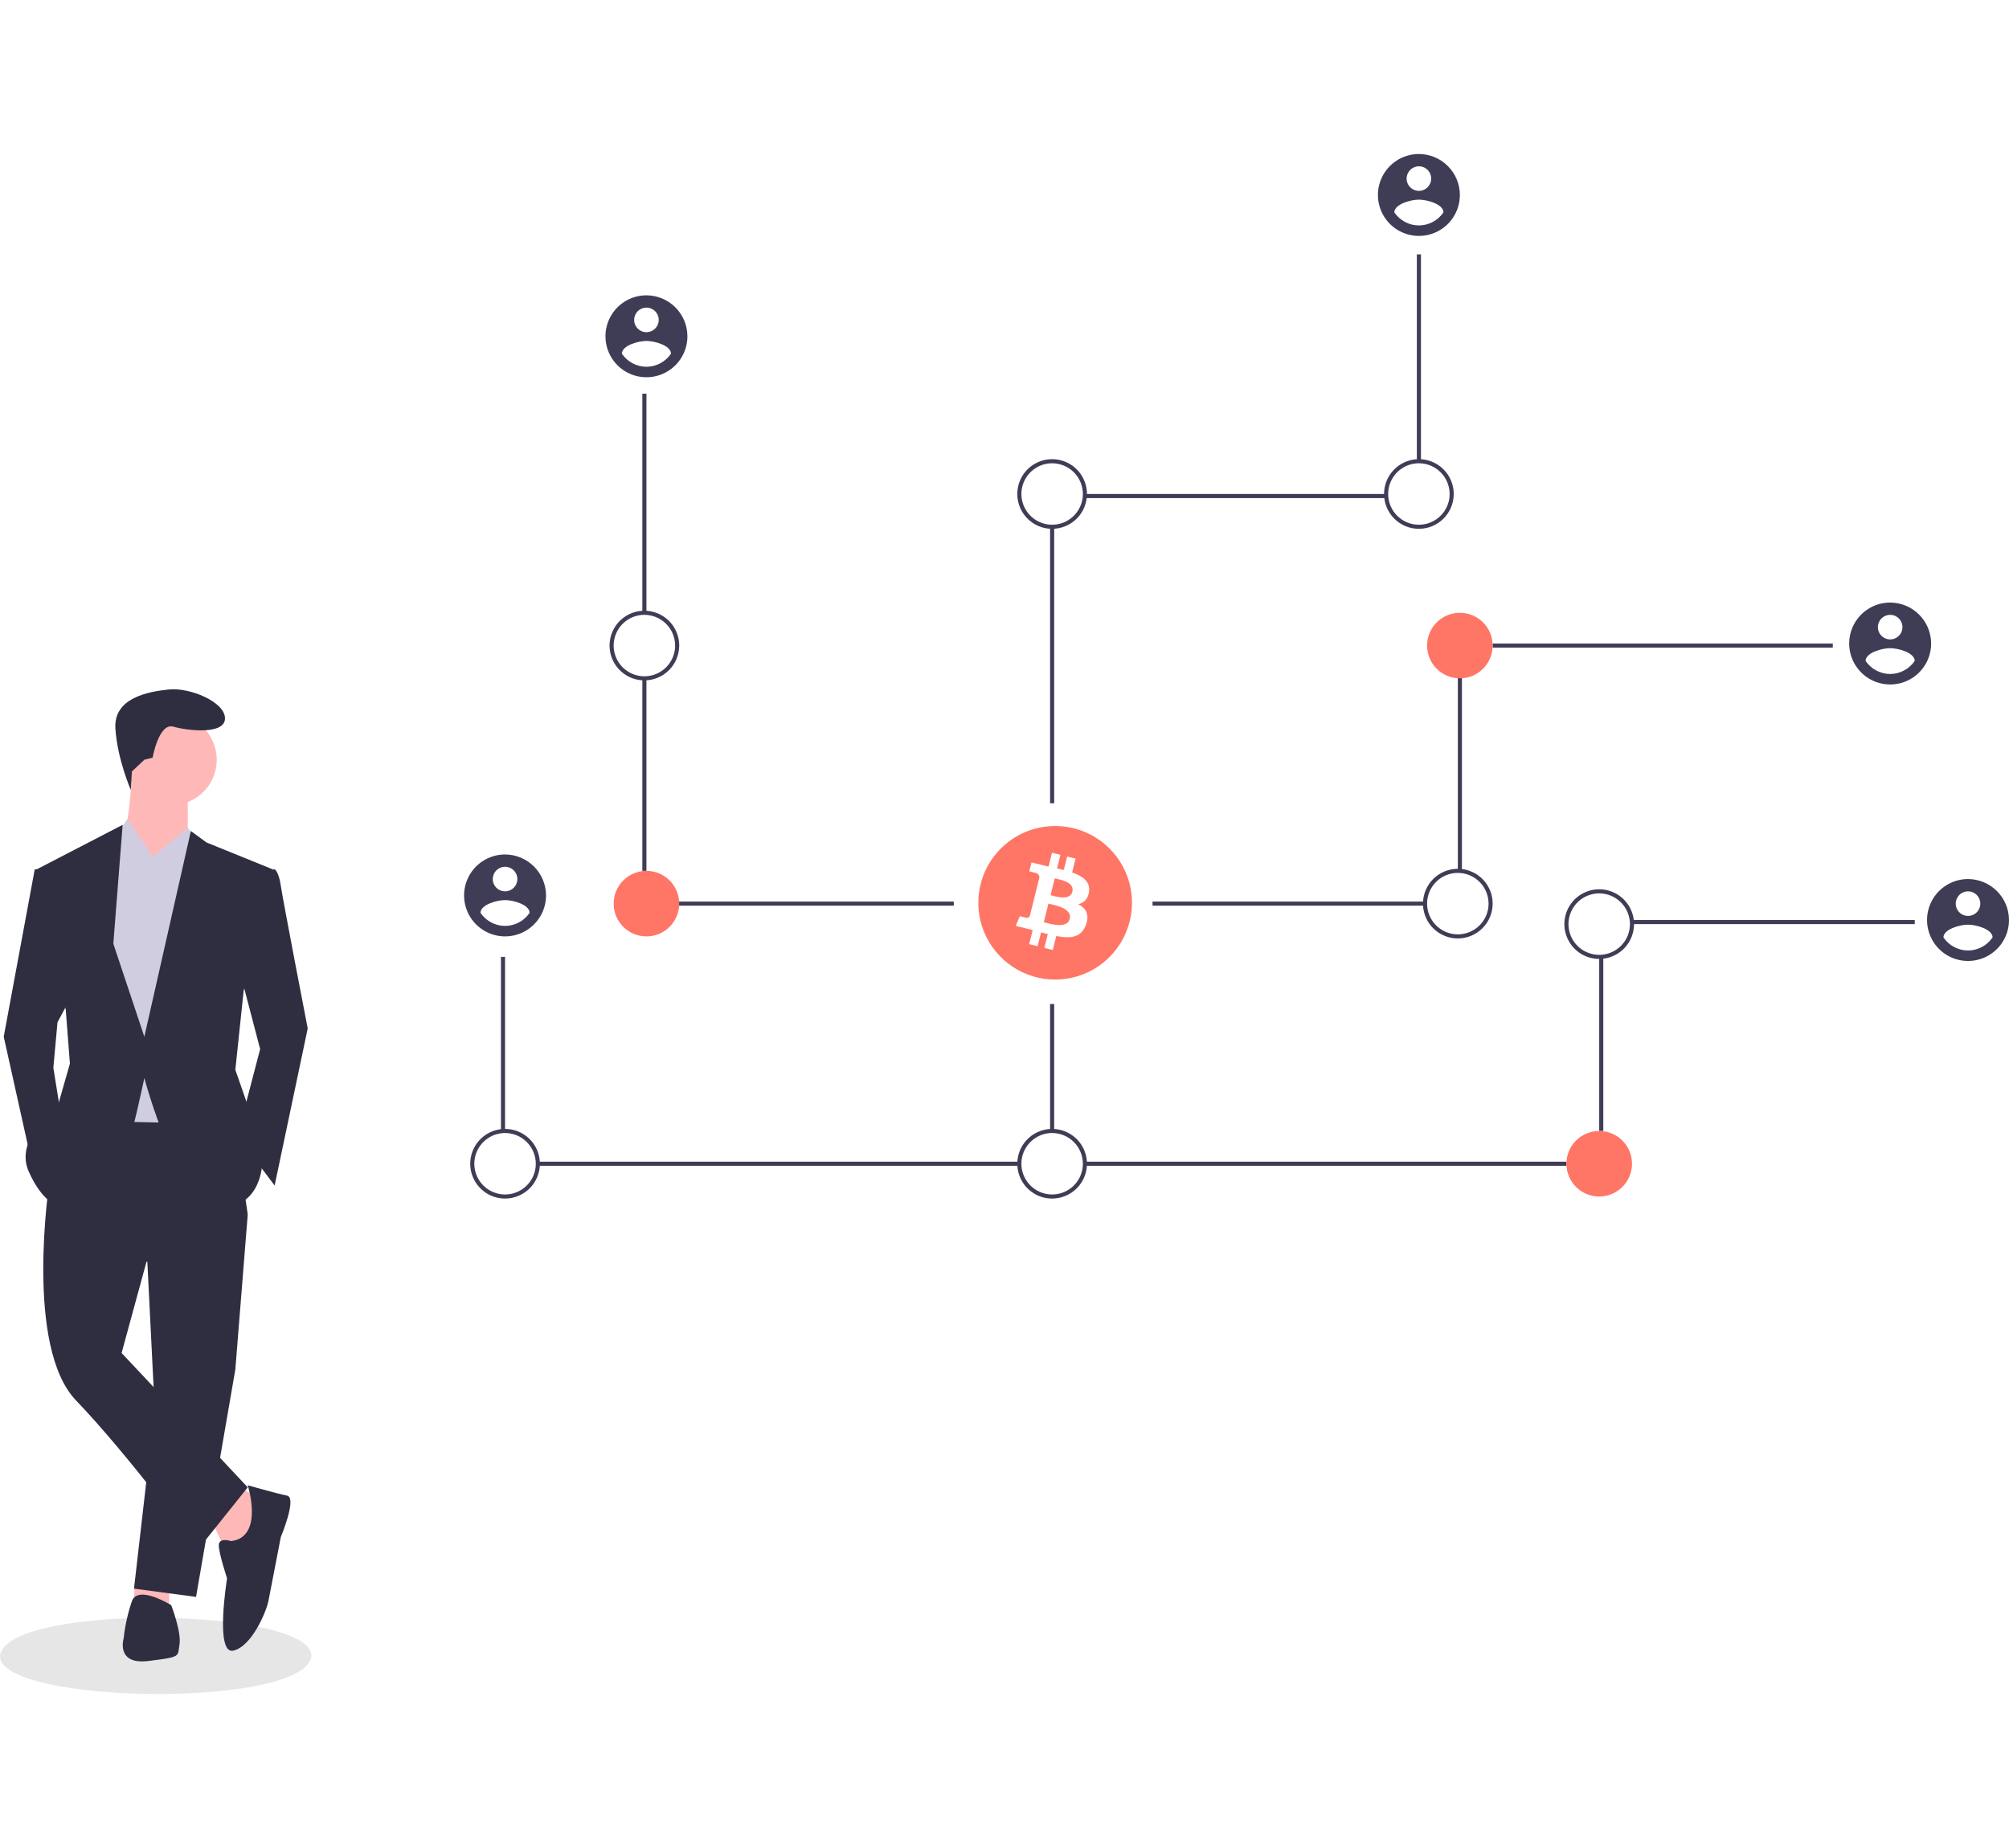 <svg width="250" height="230" viewBox="0 0 300 230" fill="none" xmlns="http://www.w3.org/2000/svg">
<g clip-path="url(#clip0_795_456)">
<path d="M96.531 35.79H95.919V68.52H96.531V35.79Z" fill="#3F3D56"/>
<path d="M96.531 78.263H95.919V107.063H96.531V78.263Z" fill="#3F3D56"/>
<path d="M142.427 111.651H95.001V112.263H142.427V111.651Z" fill="#3F3D56"/>
<path d="M75.419 119.91H74.807V145.911H75.419V119.91Z" fill="#3F3D56"/>
<path d="M152.217 150.5H80.315V151.111H152.217V150.5Z" fill="#3F3D56"/>
<path d="M212.187 14.989H211.575V45.884H212.187V14.989Z" fill="#3F3D56"/>
<path d="M206.986 50.778H161.998V51.39H206.986V50.778Z" fill="#3F3D56"/>
<path d="M157.419 55.673H156.807V96.969H157.419V55.673Z" fill="#3F3D56"/>
<path d="M96.225 78.615C95.196 78.615 94.191 78.31 93.335 77.738C92.48 77.167 91.813 76.355 91.42 75.405C91.026 74.454 90.923 73.409 91.124 72.4C91.324 71.391 91.82 70.465 92.547 69.737C93.275 69.01 94.201 68.515 95.21 68.314C96.219 68.114 97.265 68.217 98.216 68.61C99.166 69.004 99.978 69.67 100.55 70.525C101.122 71.381 101.427 72.386 101.427 73.415C101.425 74.793 100.877 76.115 99.901 77.09C98.926 78.065 97.604 78.613 96.225 78.615ZM96.225 68.826C95.317 68.826 94.43 69.095 93.675 69.599C92.921 70.104 92.332 70.82 91.985 71.659C91.638 72.497 91.547 73.42 91.724 74.31C91.901 75.2 92.338 76.017 92.98 76.659C93.622 77.301 94.439 77.738 95.33 77.915C96.22 78.092 97.143 78.001 97.981 77.654C98.82 77.306 99.537 76.718 100.041 75.964C100.546 75.209 100.815 74.322 100.815 73.415C100.813 72.198 100.329 71.032 99.469 70.172C98.609 69.311 97.442 68.828 96.225 68.826Z" fill="#3F3D56"/>
<path d="M75.419 156.006C74.391 156.006 73.385 155.701 72.53 155.129C71.674 154.558 71.008 153.746 70.614 152.796C70.22 151.845 70.117 150.8 70.318 149.791C70.519 148.782 71.014 147.856 71.742 147.129C72.469 146.401 73.396 145.906 74.405 145.705C75.414 145.505 76.46 145.608 77.41 146.001C78.36 146.395 79.173 147.061 79.744 147.917C80.316 148.772 80.621 149.777 80.621 150.806C80.619 152.184 80.071 153.506 79.096 154.481C78.121 155.456 76.799 156.004 75.419 156.006ZM75.419 146.217C74.512 146.217 73.624 146.486 72.87 146.991C72.115 147.495 71.527 148.211 71.179 149.05C70.832 149.888 70.741 150.811 70.918 151.701C71.095 152.591 71.532 153.408 72.174 154.05C72.816 154.692 73.634 155.129 74.524 155.306C75.414 155.483 76.337 155.392 77.176 155.045C78.014 154.698 78.731 154.109 79.236 153.355C79.74 152.6 80.009 151.713 80.009 150.806C80.008 149.589 79.524 148.423 78.663 147.563C77.803 146.702 76.636 146.219 75.419 146.217Z" fill="#3F3D56"/>
<path d="M96.531 116.852C99.235 116.852 101.426 114.66 101.426 111.957C101.426 109.254 99.235 107.063 96.531 107.063C93.827 107.063 91.635 109.254 91.635 111.957C91.635 114.66 93.827 116.852 96.531 116.852Z" fill="#FF7666"/>
<path d="M273.687 73.108H222.896V73.72H273.687V73.108Z" fill="#3F3D56"/>
<path d="M218.307 78.263H217.695V107.063H218.307V78.263Z" fill="#3F3D56"/>
<path d="M212.799 111.651H172.105V112.263H212.799V111.651Z" fill="#3F3D56"/>
<path d="M285.926 114.404H243.702V115.016H285.926V114.404Z" fill="#3F3D56"/>
<path d="M239.418 119.91H238.806V145.911H239.418V119.91Z" fill="#3F3D56"/>
<path d="M233.911 150.5H162.008V151.111H233.911V150.5Z" fill="#3F3D56"/>
<path d="M157.419 126.946H156.807V145.911H157.419V126.946Z" fill="#3F3D56"/>
<path d="M218 78.309C220.704 78.309 222.896 76.117 222.896 73.414C222.896 70.711 220.704 68.52 218 68.52C215.297 68.52 213.105 70.711 213.105 73.414C213.105 76.117 215.297 78.309 218 78.309Z" fill="#FF7666"/>
<path d="M211.881 55.978C210.852 55.978 209.847 55.673 208.991 55.102C208.136 54.531 207.469 53.719 207.076 52.768C206.682 51.818 206.579 50.773 206.78 49.764C206.98 48.755 207.476 47.828 208.203 47.101C208.931 46.374 209.857 45.879 210.866 45.678C211.875 45.477 212.921 45.58 213.872 45.974C214.822 46.368 215.634 47.034 216.206 47.889C216.778 48.744 217.083 49.75 217.083 50.778C217.081 52.157 216.533 53.479 215.557 54.454C214.582 55.429 213.26 55.977 211.881 55.978ZM211.881 46.19C210.973 46.19 210.086 46.459 209.331 46.963C208.577 47.467 207.988 48.184 207.641 49.022C207.294 49.861 207.203 50.783 207.38 51.673C207.557 52.563 207.994 53.381 208.636 54.023C209.278 54.664 210.095 55.102 210.986 55.279C211.876 55.456 212.799 55.365 213.637 55.017C214.476 54.67 215.193 54.082 215.697 53.328C216.201 52.573 216.471 51.686 216.471 50.778C216.469 49.562 215.985 48.395 215.125 47.535C214.265 46.675 213.098 46.191 211.881 46.19Z" fill="#3F3D56"/>
<path d="M157.113 55.978C156.084 55.978 155.078 55.673 154.223 55.102C153.368 54.531 152.701 53.719 152.307 52.768C151.914 51.818 151.811 50.773 152.011 49.764C152.212 48.755 152.707 47.828 153.435 47.101C154.162 46.374 155.089 45.879 156.098 45.678C157.107 45.477 158.153 45.58 159.103 45.974C160.054 46.368 160.866 47.034 161.438 47.889C162.009 48.744 162.314 49.75 162.314 50.778C162.313 52.157 161.764 53.479 160.789 54.454C159.814 55.429 158.492 55.977 157.113 55.978ZM157.113 46.19C156.205 46.19 155.318 46.459 154.563 46.963C153.808 47.467 153.22 48.184 152.873 49.022C152.525 49.861 152.434 50.783 152.611 51.673C152.789 52.563 153.226 53.381 153.868 54.023C154.509 54.664 155.327 55.102 156.217 55.279C157.108 55.456 158.031 55.365 158.869 55.017C159.708 54.67 160.425 54.082 160.929 53.328C161.433 52.573 161.702 51.686 161.702 50.778C161.701 49.562 161.217 48.395 160.357 47.535C159.496 46.675 158.33 46.191 157.113 46.19Z" fill="#3F3D56"/>
<path d="M238.806 120.216C237.778 120.216 236.772 119.911 235.917 119.34C235.061 118.769 234.395 117.956 234.001 117.006C233.607 116.056 233.504 115.01 233.705 114.002C233.906 112.993 234.401 112.066 235.128 111.339C235.856 110.612 236.783 110.116 237.792 109.916C238.801 109.715 239.847 109.818 240.797 110.212C241.747 110.605 242.56 111.272 243.131 112.127C243.703 112.982 244.008 113.988 244.008 115.016C244.006 116.395 243.458 117.717 242.483 118.692C241.508 119.666 240.186 120.215 238.806 120.216ZM238.806 110.428C237.899 110.428 237.011 110.697 236.257 111.201C235.502 111.705 234.914 112.422 234.566 113.26C234.219 114.099 234.128 115.021 234.305 115.911C234.482 116.801 234.919 117.619 235.561 118.261C236.203 118.902 237.021 119.339 237.911 119.516C238.801 119.693 239.724 119.603 240.563 119.255C241.401 118.908 242.118 118.32 242.623 117.565C243.127 116.811 243.396 115.924 243.396 115.016C243.395 113.8 242.911 112.633 242.05 111.773C241.19 110.913 240.023 110.429 238.806 110.428Z" fill="#3F3D56"/>
<path d="M238.806 155.7C241.51 155.7 243.702 153.508 243.702 150.805C243.702 148.102 241.51 145.911 238.806 145.911C236.103 145.911 233.911 148.102 233.911 150.805C233.911 153.508 236.103 155.7 238.806 155.7Z" fill="#FF7666"/>
<path d="M157.113 156.006C156.084 156.006 155.078 155.701 154.223 155.129C153.368 154.558 152.701 153.746 152.307 152.796C151.914 151.845 151.811 150.8 152.011 149.791C152.212 148.782 152.707 147.856 153.435 147.129C154.162 146.401 155.089 145.906 156.098 145.705C157.107 145.505 158.153 145.608 159.103 146.001C160.054 146.395 160.866 147.061 161.438 147.917C162.009 148.772 162.314 149.777 162.314 150.806C162.313 152.184 161.764 153.506 160.789 154.481C159.814 155.456 158.492 156.004 157.113 156.006ZM157.113 146.217C156.205 146.217 155.318 146.486 154.563 146.991C153.808 147.495 153.22 148.211 152.873 149.05C152.525 149.888 152.434 150.811 152.611 151.701C152.789 152.591 153.226 153.408 153.868 154.05C154.509 154.692 155.327 155.129 156.217 155.306C157.108 155.483 158.031 155.392 158.869 155.045C159.708 154.698 160.425 154.109 160.929 153.355C161.433 152.6 161.702 151.713 161.702 150.806C161.701 149.589 161.217 148.423 160.357 147.563C159.496 146.702 158.33 146.219 157.113 146.217Z" fill="#3F3D56"/>
<path d="M217.695 117.157C216.666 117.157 215.66 116.852 214.805 116.281C213.949 115.709 213.283 114.897 212.889 113.947C212.495 112.997 212.392 111.951 212.593 110.943C212.794 109.934 213.289 109.007 214.017 108.28C214.744 107.553 215.671 107.057 216.68 106.857C217.689 106.656 218.735 106.759 219.685 107.153C220.636 107.546 221.448 108.213 222.019 109.068C222.591 109.923 222.896 110.929 222.896 111.957C222.895 113.336 222.346 114.658 221.371 115.632C220.396 116.607 219.074 117.156 217.695 117.157ZM217.695 107.369C216.787 107.369 215.9 107.638 215.145 108.142C214.39 108.646 213.802 109.363 213.454 110.201C213.107 111.04 213.016 111.962 213.193 112.852C213.37 113.742 213.807 114.56 214.449 115.202C215.091 115.843 215.909 116.28 216.799 116.457C217.69 116.634 218.612 116.543 219.451 116.196C220.29 115.849 221.006 115.261 221.511 114.506C222.015 113.752 222.284 112.865 222.284 111.957C222.283 110.741 221.799 109.574 220.938 108.714C220.078 107.854 218.911 107.37 217.695 107.369Z" fill="#3F3D56"/>
<path d="M75.419 104.616C74.209 104.616 73.026 104.975 72.019 105.647C71.013 106.319 70.229 107.274 69.766 108.392C69.302 109.51 69.181 110.74 69.417 111.927C69.653 113.114 70.236 114.204 71.092 115.06C71.948 115.915 73.038 116.498 74.225 116.734C75.412 116.97 76.643 116.849 77.761 116.386C78.879 115.923 79.835 115.139 80.507 114.132C81.18 113.126 81.538 111.944 81.538 110.734C81.534 109.112 80.888 107.559 79.741 106.413C78.594 105.267 77.041 104.62 75.419 104.616ZM75.419 106.451C75.782 106.451 76.137 106.559 76.439 106.76C76.741 106.962 76.976 107.249 77.115 107.584C77.254 107.919 77.29 108.288 77.22 108.645C77.149 109.001 76.974 109.328 76.717 109.584C76.46 109.841 76.133 110.016 75.777 110.087C75.421 110.157 75.052 110.121 74.717 109.982C74.381 109.843 74.094 109.608 73.893 109.306C73.691 109.004 73.583 108.649 73.583 108.286C73.585 107.8 73.779 107.334 74.123 106.99C74.467 106.647 74.933 106.453 75.419 106.451ZM75.419 115.287C74.694 115.283 73.981 115.103 73.341 114.762C72.701 114.421 72.154 113.928 71.748 113.328C71.777 112.104 74.195 111.431 75.419 111.431C76.643 111.431 79.061 112.104 79.091 113.328C78.684 113.928 78.137 114.42 77.497 114.761C76.858 115.102 76.144 115.283 75.419 115.287Z" fill="#3F3D56"/>
<path d="M96.531 21.106C95.321 21.106 94.138 21.465 93.131 22.137C92.125 22.81 91.341 23.765 90.877 24.883C90.414 26.001 90.293 27.231 90.529 28.418C90.765 29.605 91.348 30.695 92.204 31.55C93.06 32.406 94.15 32.989 95.337 33.225C96.524 33.461 97.755 33.34 98.873 32.877C99.991 32.413 100.947 31.629 101.619 30.623C102.291 29.617 102.65 28.434 102.65 27.224C102.646 25.603 101.999 24.05 100.853 22.904C99.706 21.757 98.153 21.111 96.531 21.106ZM96.531 22.942C96.894 22.942 97.249 23.049 97.551 23.251C97.853 23.453 98.088 23.739 98.227 24.075C98.366 24.41 98.402 24.779 98.332 25.135C98.261 25.491 98.086 25.818 97.829 26.075C97.572 26.332 97.245 26.506 96.889 26.577C96.533 26.648 96.164 26.612 95.828 26.473C95.493 26.334 95.206 26.099 95.005 25.797C94.803 25.495 94.695 25.14 94.695 24.777C94.697 24.291 94.891 23.825 95.235 23.481C95.579 23.137 96.045 22.943 96.531 22.942ZM96.531 31.777C95.806 31.774 95.092 31.594 94.453 31.253C93.813 30.911 93.266 30.419 92.859 29.819C92.889 28.595 95.307 27.921 96.531 27.921C97.755 27.921 100.173 28.595 100.203 29.819C99.796 30.419 99.249 30.91 98.609 31.252C97.969 31.593 97.256 31.773 96.531 31.777Z" fill="#3F3D56"/>
<path d="M211.881 0C210.671 0 209.488 0.359 208.481 1.031C207.475 1.703 206.691 2.659 206.228 3.777C205.764 4.895 205.643 6.125 205.879 7.311C206.115 8.498 206.698 9.588 207.554 10.444C208.41 11.3 209.5 11.882 210.687 12.118C211.874 12.354 213.105 12.233 214.223 11.77C215.341 11.307 216.297 10.523 216.969 9.517C217.642 8.511 218.001 7.328 218.001 6.118C217.996 4.497 217.35 2.943 216.203 1.797C215.056 0.651 213.503 0.005 211.881 0ZM211.881 1.835C212.244 1.835 212.599 1.943 212.901 2.145C213.203 2.346 213.438 2.633 213.577 2.968C213.716 3.304 213.752 3.673 213.682 4.029C213.611 4.385 213.436 4.712 213.179 4.969C212.922 5.225 212.595 5.4 212.239 5.471C211.883 5.542 211.514 5.505 211.179 5.366C210.843 5.227 210.556 4.992 210.355 4.69C210.153 4.389 210.045 4.034 210.045 3.671C210.047 3.184 210.241 2.719 210.585 2.375C210.929 2.031 211.395 1.837 211.881 1.835ZM211.881 10.671C211.156 10.668 210.442 10.488 209.803 10.146C209.163 9.805 208.616 9.313 208.209 8.712C208.239 7.489 210.657 6.815 211.881 6.815C213.105 6.815 215.523 7.489 215.553 8.712C215.146 9.312 214.599 9.804 213.959 10.145C213.319 10.487 212.606 10.667 211.881 10.671Z" fill="#3F3D56"/>
<path d="M282.254 66.991C281.044 66.991 279.86 67.35 278.854 68.022C277.848 68.694 277.063 69.65 276.6 70.767C276.137 71.885 276.016 73.115 276.252 74.302C276.488 75.489 277.071 76.579 277.927 77.435C278.783 78.29 279.873 78.873 281.06 79.109C282.247 79.345 283.478 79.224 284.596 78.761C285.714 78.298 286.67 77.514 287.342 76.507C288.014 75.501 288.373 74.319 288.373 73.109C288.369 71.487 287.722 69.934 286.576 68.788C285.429 67.642 283.875 66.996 282.254 66.991ZM282.254 68.826C282.617 68.826 282.972 68.934 283.274 69.135C283.576 69.337 283.811 69.624 283.95 69.959C284.089 70.294 284.125 70.663 284.054 71.019C283.984 71.376 283.809 71.703 283.552 71.959C283.295 72.216 282.968 72.391 282.612 72.462C282.256 72.532 281.887 72.496 281.551 72.357C281.216 72.218 280.929 71.983 280.727 71.681C280.526 71.379 280.418 71.024 280.418 70.661C280.42 70.175 280.614 69.709 280.958 69.365C281.302 69.022 281.768 68.828 282.254 68.826ZM282.254 77.662C281.529 77.658 280.815 77.478 280.175 77.137C279.536 76.796 278.989 76.303 278.582 75.703C278.612 74.479 281.03 73.806 282.254 73.806C283.478 73.806 285.896 74.479 285.926 75.703C285.519 76.303 284.972 76.795 284.332 77.136C283.692 77.477 282.979 77.658 282.254 77.662Z" fill="#3F3D56"/>
<path d="M293.881 108.286C292.67 108.286 291.487 108.645 290.481 109.317C289.475 109.989 288.69 110.945 288.227 112.063C287.764 113.181 287.643 114.411 287.879 115.598C288.115 116.784 288.698 117.874 289.554 118.73C290.409 119.586 291.5 120.168 292.687 120.404C293.874 120.64 295.104 120.519 296.222 120.056C297.341 119.593 298.296 118.809 298.969 117.803C299.641 116.797 300 115.614 300 114.404C299.995 112.783 299.349 111.23 298.202 110.083C297.056 108.937 295.502 108.291 293.881 108.286ZM293.881 110.121C294.244 110.121 294.599 110.229 294.9 110.431C295.202 110.632 295.438 110.919 295.577 111.254C295.716 111.59 295.752 111.959 295.681 112.315C295.61 112.671 295.435 112.998 295.179 113.255C294.922 113.511 294.595 113.686 294.239 113.757C293.883 113.828 293.513 113.791 293.178 113.653C292.843 113.514 292.556 113.278 292.354 112.977C292.152 112.675 292.045 112.32 292.045 111.957C292.046 111.471 292.24 111.005 292.584 110.661C292.928 110.317 293.394 110.123 293.881 110.121ZM293.881 118.957C293.155 118.954 292.442 118.774 291.802 118.432C291.162 118.091 290.615 117.599 290.209 116.998C290.238 115.775 292.657 115.101 293.881 115.101C295.104 115.101 297.523 115.775 297.552 116.998C297.145 117.598 296.598 118.09 295.959 118.431C295.319 118.773 294.606 118.953 293.881 118.957Z" fill="#3F3D56"/>
<path d="M157.504 108.185L156.877 110.697C157.588 110.875 159.778 111.597 160.133 110.175C160.503 108.692 158.215 108.362 157.504 108.185Z" fill="#FF7666"/>
<path d="M156.561 111.965L155.869 114.736C156.723 114.948 159.355 115.793 159.744 114.23C160.151 112.6 157.414 112.178 156.561 111.965Z" fill="#FF7666"/>
<path d="M160.338 100.703C158.136 100.155 155.822 100.271 153.686 101.037C151.551 101.804 149.691 103.186 148.341 105.01C146.991 106.833 146.213 109.015 146.104 111.281C145.995 113.547 146.561 115.794 147.729 117.738C148.898 119.683 150.617 121.237 152.669 122.204C154.721 123.172 157.014 123.51 159.258 123.174C161.502 122.839 163.596 121.846 165.275 120.321C166.955 118.796 168.144 116.808 168.693 114.607C169.058 113.145 169.131 111.626 168.909 110.137C168.686 108.647 168.172 107.216 167.396 105.925C166.62 104.634 165.598 103.508 164.387 102.612C163.175 101.716 161.8 101.068 160.338 100.703ZM162.621 110.198C162.455 111.315 161.836 111.856 161.013 112.045C162.143 112.633 162.718 113.535 162.17 115.098C161.491 117.039 159.876 117.203 157.73 116.797L157.209 118.884L155.95 118.57L156.464 116.511C156.128 116.428 155.794 116.341 155.46 116.251L154.944 118.32L153.687 118.006L154.208 115.915C153.914 115.84 153.615 115.76 153.311 115.683L151.672 115.275L152.297 113.834C152.297 113.834 153.225 114.081 153.212 114.063C153.27 114.081 153.33 114.088 153.391 114.083C153.451 114.078 153.509 114.061 153.563 114.033C153.617 114.005 153.664 113.967 153.703 113.921C153.742 113.875 153.771 113.821 153.789 113.764L154.612 110.464C154.659 110.475 154.704 110.486 154.745 110.497C154.703 110.48 154.659 110.466 154.615 110.455L155.202 108.099C155.219 107.925 155.168 107.751 155.058 107.614C154.948 107.477 154.789 107.389 154.615 107.368C154.635 107.354 153.701 107.14 153.701 107.14L154.036 105.796L155.772 106.229L155.771 106.236C156.032 106.301 156.301 106.362 156.575 106.425L157.091 104.358L158.349 104.671L157.843 106.698C158.181 106.775 158.521 106.853 158.852 106.935L159.354 104.922L160.613 105.235L160.098 107.303C161.687 107.85 162.849 108.671 162.621 110.198Z" fill="#FF7666"/>
<path d="M46.507 224.31C45.636 232.225 -0.069 231.561 7.86326e-05 224.309C0.871 216.394 46.576 217.059 46.507 224.31Z" fill="#E6E6E6"/>
<path d="M31.745 204.384L33.598 208.398L36.995 208.089L39.157 200.988L35.76 199.136L31.745 204.384Z" fill="#FFB8B8"/>
<path d="M20.084 213.628L20.011 216.424L25.261 216.733V213.337L20.084 213.628Z" fill="#FFB8B8"/>
<path d="M21.864 162.707L23.099 187.405L20.011 214.263L29.275 215.498L35.142 181.539L36.995 158.385L21.864 162.707Z" fill="#2F2E41"/>
<path d="M7.351 153.754C7.351 153.754 3.645 178.143 11.365 186.17C19.085 194.197 29.584 208.398 29.584 208.398L36.995 199.136L18.159 179.069L21.864 165.486L36.995 158.385L34.525 141.405L12.291 141.097L7.351 153.754Z" fill="#2F2E41"/>
<path d="M25.57 97.258C29.322 97.258 32.363 94.217 32.363 90.466C32.363 86.715 29.322 83.674 25.57 83.674C21.818 83.674 18.776 86.715 18.776 90.466C18.776 94.217 21.818 97.258 25.57 97.258Z" fill="#FFB8B8"/>
<path d="M19.703 92.01C19.703 92.01 19.394 101.58 17.85 102.815C16.306 104.05 23.408 109.298 23.408 109.298L28.04 101.889V95.097L19.703 92.01Z" fill="#FFB8B8"/>
<path d="M22.79 104.976L19.041 99.316L16.923 102.198L13.835 110.842L16.306 144.492L30.819 144.801L32.672 106.211L28.04 100.654L22.79 104.976Z" fill="#D0CDE1"/>
<path d="M38.539 107.137L41.01 106.829C41.01 106.829 41.627 107.137 41.936 109.298C42.245 111.459 45.95 130.6 45.95 130.6L41.01 154.063L35.451 146.654L38.848 133.687L35.451 120.721L38.539 107.137Z" fill="#2F2E41"/>
<path d="M7.042 106.829H5.189L0.557 131.835L4.88 151.285L9.203 144.184L7.968 136.466L8.586 129.674L10.747 125.661L7.042 106.829Z" fill="#2F2E41"/>
<path d="M34.525 207.163C34.525 207.163 32.672 206.546 32.672 207.781C32.672 209.015 33.907 212.72 33.907 212.72C33.907 212.72 32.054 224.143 34.834 223.525C37.613 222.908 39.774 217.66 40.083 216.116C40.392 214.572 41.936 206.546 41.936 206.546C41.936 206.546 44.406 200.68 42.862 200.371C41.318 200.063 36.995 198.828 36.995 198.828C36.995 198.828 39.465 206.546 34.525 207.163Z" fill="#2F2E41"/>
<path d="M25.57 216.733C25.57 216.733 20.629 213.646 19.703 216.116C19.088 217.917 18.674 219.781 18.467 221.673C18.467 221.673 17.232 225.686 22.173 225.069C27.114 224.451 26.496 224.451 26.805 222.599C27.114 220.747 25.57 216.733 25.57 216.733Z" fill="#2F2E41"/>
<path d="M21.555 90.466L22.79 90.158C22.79 90.158 23.717 84.909 25.878 85.527C28.04 86.144 33.598 86.762 33.598 84.292C33.598 81.822 28.349 79.661 25.261 79.97C22.173 80.279 16.923 81.205 17.232 85.836C17.541 90.466 19.533 94.971 19.533 94.971L19.694 92.226L21.555 90.466Z" fill="#2F2E41"/>
<path d="M28.04 108.681L22.79 104.976L28.04 100.654L29.862 102.841L28.04 108.681Z" fill="#D0CDE1"/>
<path d="M18.158 108.372L22.79 104.976L19.085 99.419L16.923 102.198L18.158 108.372Z" fill="#D0CDE1"/>
<path d="M40.701 106.828L30.819 102.815L28.503 101.117L21.555 131.835L16.923 117.942L18.313 100.191L5.498 106.828L9.821 127.821L10.439 135.848L8.586 142.331C8.586 142.331 2.101 146.962 4.263 151.902C6.424 156.841 8.895 157.15 8.895 157.15C8.895 157.15 19.394 147.271 20.011 144.801C20.629 142.331 21.555 138.009 21.555 138.009C21.555 138.009 26.805 157.767 32.981 157.459C39.157 157.15 39.157 150.667 39.157 150.667L37.613 143.875L35.142 136.774L36.377 125.043L40.701 106.828Z" fill="#2F2E41"/>
</g>
<defs>
<clipPath id="clip0_795_456">
<rect width="300" height="230" fill="white"/>
</clipPath>
</defs>
</svg>
